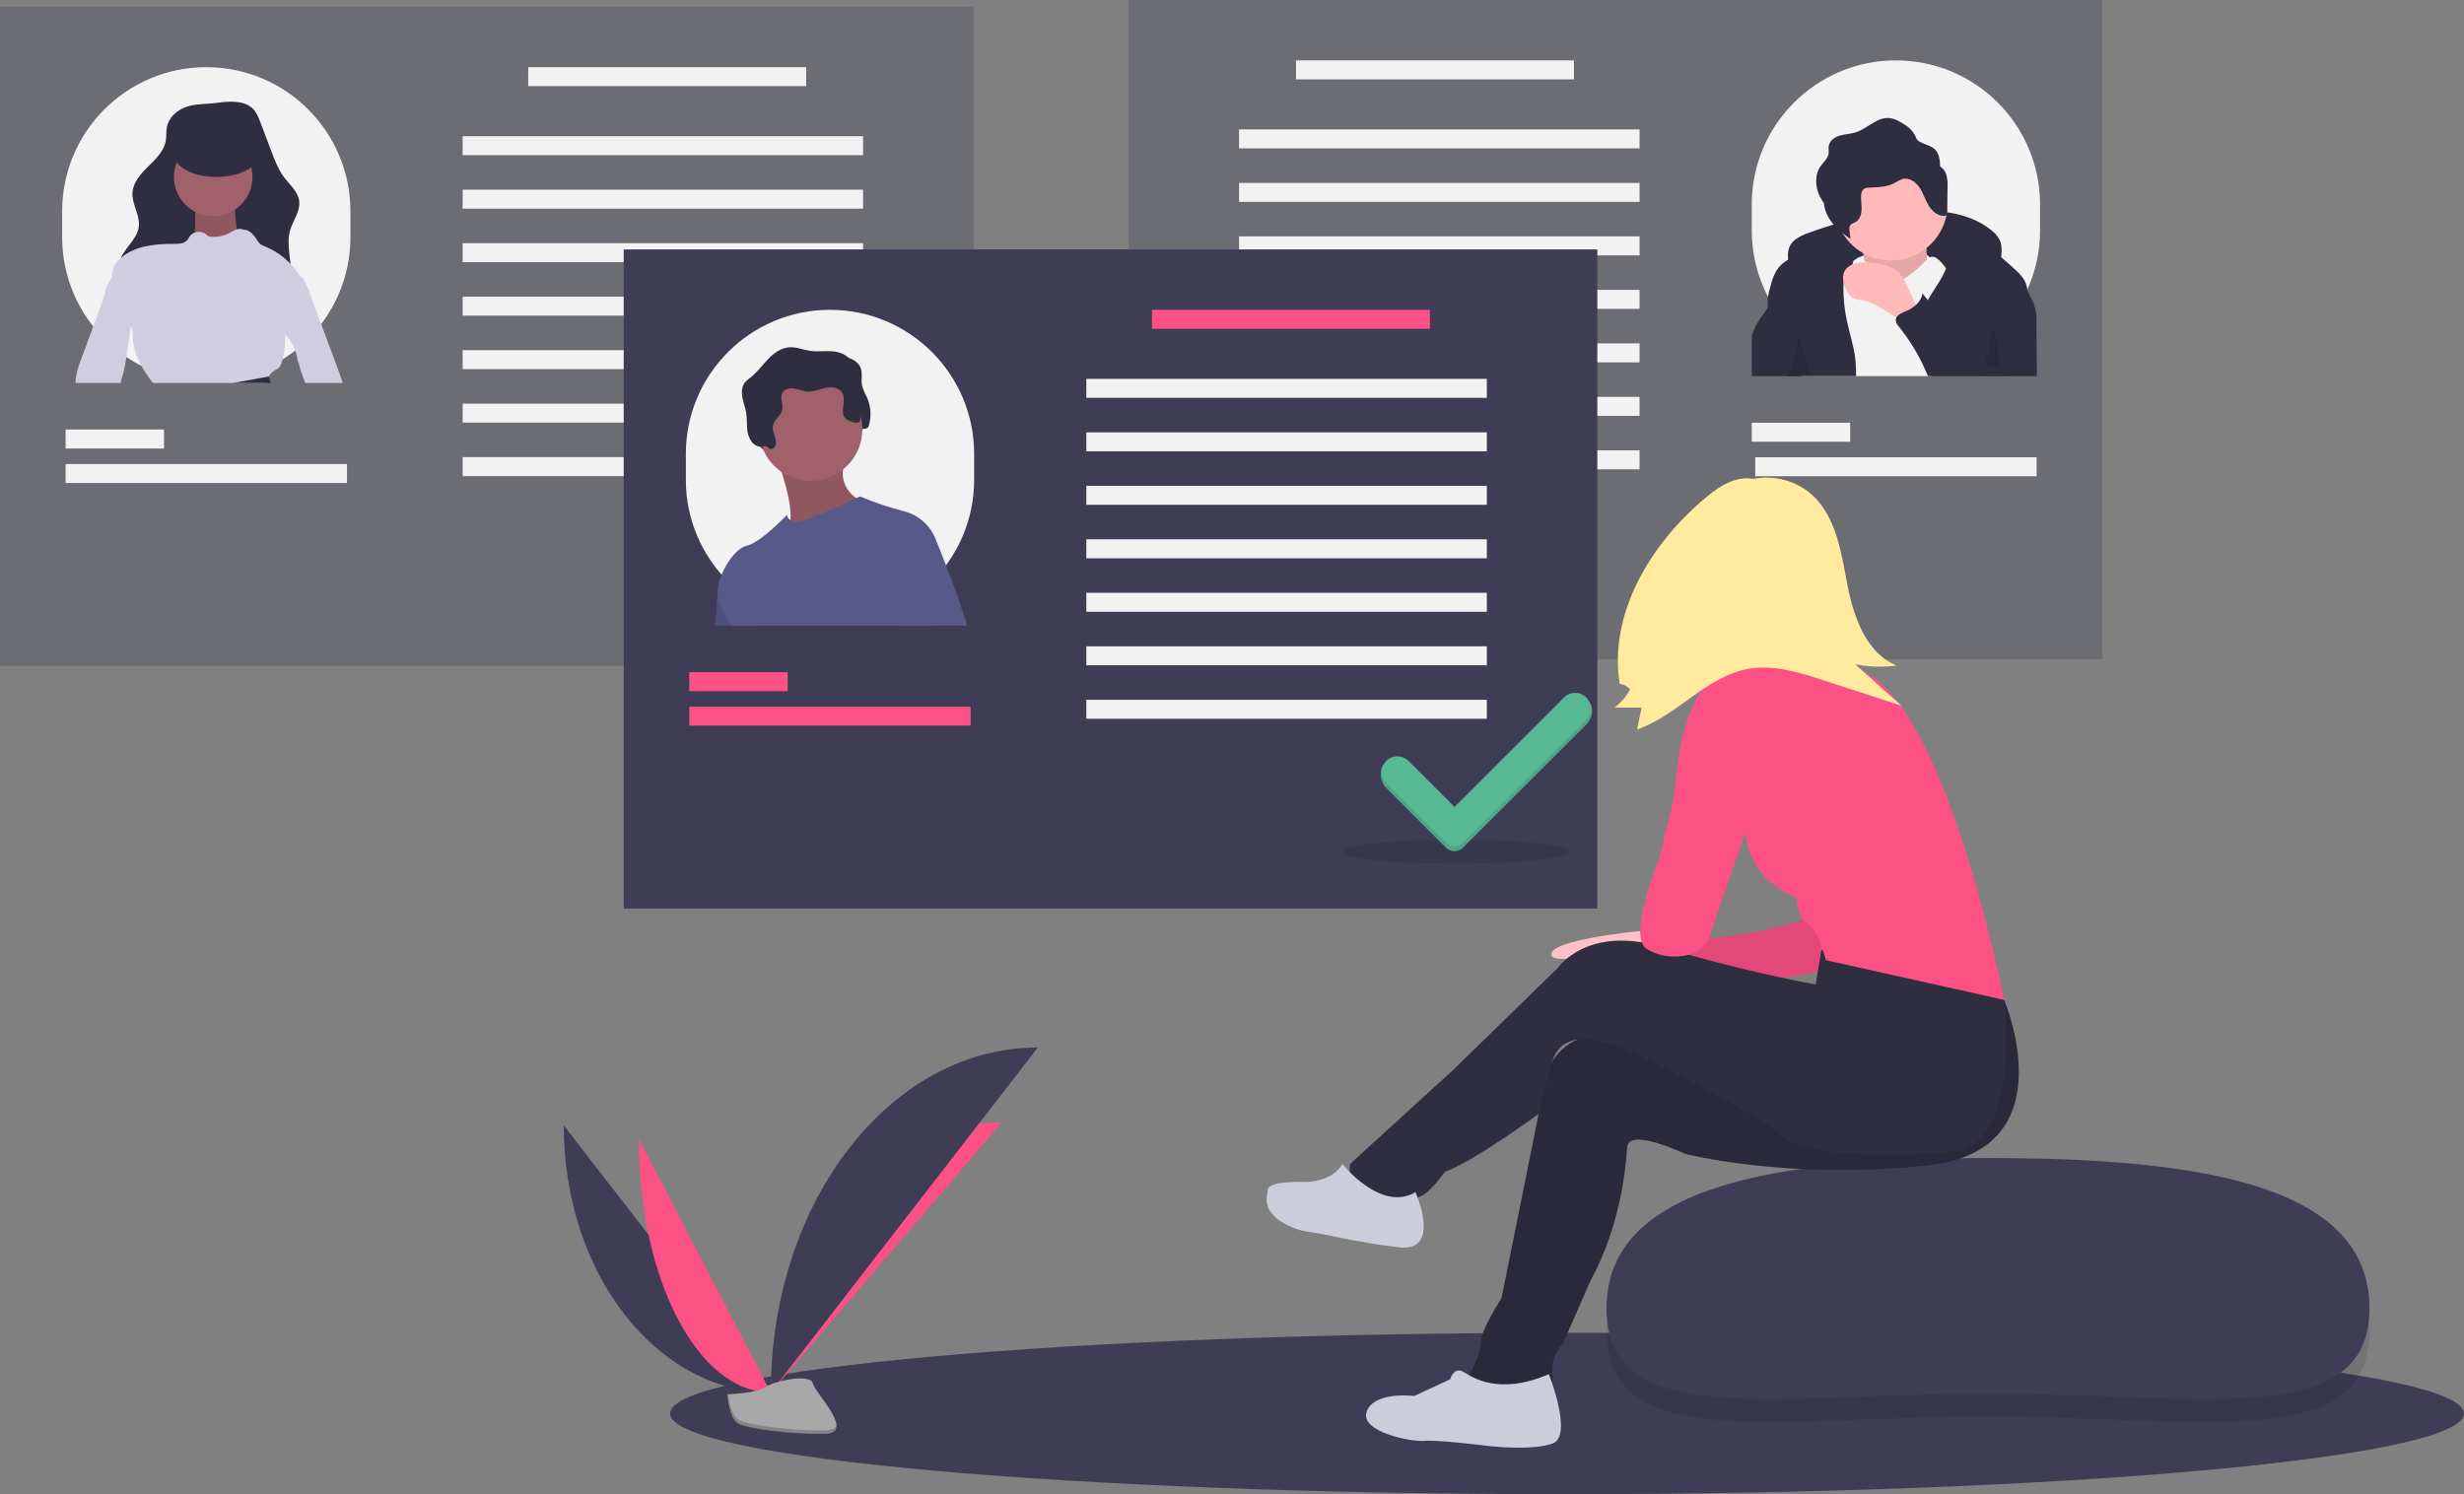 <svg xmlns="http://www.w3.org/2000/svg" width="216" height="131" viewBox="0 0 216 131" fill="none">
  <rect x="0" y="0" width="216" height="131" fill="#808080" stroke="none"/>
  <g clip-path="url(#clip0_37_337)">
    <path d="M137.369 131C180.796 131 216 127.834 216 123.928C216 120.022 180.796 116.855 137.369 116.855C93.942 116.855 58.738 120.022 58.738 123.928C58.738 127.834 93.942 131 137.369 131Z" fill="#3F3D56"/>
    <path opacity="0.3" d="M98.935 57.787L184.283 57.787V2.28882e-05L98.935 2.28882e-05V57.787Z" fill="#3F3D56"/>
    <path d="M178.836 20.191V17.93C178.836 10.952 173.178 5.295 166.2 5.295C159.221 5.295 153.564 10.952 153.564 17.93V20.191C153.564 27.17 159.221 32.827 166.2 32.827C173.178 32.827 178.836 27.17 178.836 20.191Z" fill="#F2F2F2"/>
    <path d="M113.613 6.959L137.977 6.959V5.295L113.613 5.295V6.959Z" fill="#F2F2F2"/>
    <path d="M153.564 38.727H162.189V37.062H153.564V38.727Z" fill="#F2F2F2"/>
    <path d="M153.866 41.752H178.533V40.088H153.866V41.752Z" fill="#F2F2F2"/>
    <path d="M108.62 13.01L143.728 13.01V11.346L108.62 11.346V13.01Z" fill="#F2F2F2"/>
    <path d="M108.62 17.699L143.728 17.699V16.035L108.62 16.035V17.699Z" fill="#F2F2F2"/>
    <path d="M108.62 22.389L143.728 22.389V20.725L108.62 20.725V22.389Z" fill="#F2F2F2"/>
    <path d="M108.62 27.078L143.728 27.078V25.414L108.62 25.414V27.078Z" fill="#F2F2F2"/>
    <path d="M108.62 31.768L143.728 31.768V30.104L108.62 30.104V31.768Z" fill="#F2F2F2"/>
    <path d="M108.62 36.457L143.728 36.457V34.793L108.62 34.793V36.457Z" fill="#F2F2F2"/>
    <path d="M108.62 41.147L143.728 41.147V39.483L108.62 39.483V41.147Z" fill="#F2F2F2"/>
    <path d="M157.359 21.016C157.733 20.75 158.146 20.543 158.583 20.403C161.353 19.372 164.256 18.74 167.205 18.526C169.769 18.345 172.547 18.561 174.55 20.171C174.861 20.4 175.116 20.697 175.295 21.039C175.547 21.582 175.47 22.214 175.389 22.808C175.37 23.038 175.312 23.263 175.217 23.473C174.948 23.986 174.284 24.166 173.708 24.104C173.132 24.043 172.591 23.799 172.023 23.686C171.671 23.625 171.315 23.588 170.958 23.578L167.394 23.385C165.177 23.265 162.931 23.147 160.757 23.594C160.087 23.714 159.441 23.937 158.839 24.255C158.343 24.533 158.008 24.933 157.547 24.419C156.738 23.514 156.29 21.852 157.359 21.016Z" fill="#2F2E41"/>
    <path d="M162.883 22.592C162.883 22.592 167.678 20.443 169.496 22.922C171.315 25.402 168.504 24.41 168.504 24.41L165.363 25.402L161.891 24.741L162.883 22.592Z" fill="#F2F2F2"/>
    <path d="M163.131 21.022C163.131 21.022 163.792 24.162 163.296 24.988C162.8 25.815 166.107 26.972 166.107 26.972L169.248 25.65C169.248 25.65 168.422 20.526 169.248 19.534L163.131 21.022Z" fill="#FFB9B9"/>
    <path opacity="0.1" d="M163.131 21.022C163.131 21.022 163.792 24.162 163.296 24.988C162.8 25.815 166.107 26.972 166.107 26.972L169.248 25.65C169.248 25.65 168.422 20.526 169.248 19.534L163.131 21.022Z" fill="black"/>
    <path d="M170.736 17.882C170.735 19.196 170.212 20.457 169.282 21.386C168.352 22.316 167.091 22.839 165.776 22.84C165.48 22.84 165.186 22.814 164.895 22.761C163.967 22.593 163.105 22.164 162.412 21.525C161.719 20.885 161.223 20.061 160.981 19.15C160.74 18.238 160.764 17.277 161.05 16.378C161.336 15.48 161.872 14.681 162.596 14.077C163.32 13.472 164.201 13.086 165.137 12.965C166.072 12.843 167.023 12.991 167.877 13.39C168.732 13.789 169.454 14.424 169.961 15.22C170.467 16.015 170.736 16.939 170.736 17.882Z" fill="#FFB9B9"/>
    <path d="M173.731 32.978H157.913L158.272 31.421L159.824 24.658L161.619 23.446L161.621 23.445L162.463 22.874L162.883 22.591C162.883 22.591 163.131 22.705 163.417 22.859C163.5 22.906 163.585 22.954 163.67 23.006C163.671 23.005 163.671 23.006 163.671 23.006C163.808 23.086 163.939 23.176 164.061 23.277C164.084 23.298 164.104 23.316 164.124 23.336C164.438 23.65 165.357 25.32 166.876 24.466C166.953 24.424 167.027 24.377 167.099 24.327C167.495 24.053 167.872 23.753 168.229 23.43C168.548 23.138 168.756 22.912 168.925 22.756C169.001 22.681 169.088 22.616 169.182 22.566C169.254 22.528 169.333 22.509 169.414 22.51C169.91 22.51 170.572 23.501 170.572 23.501L170.591 23.558L170.593 23.563L172.68 29.826L173.731 32.978Z" fill="#F2F2F2"/>
    <path d="M157.913 32.978H162.707C162.718 32.424 162.689 31.87 162.621 31.32C162.474 30.214 162.114 29.149 161.887 28.057C161.687 27.1 161.59 26.124 161.598 25.146C161.599 25.012 161.602 24.876 161.614 24.74C161.626 24.428 161.716 24.124 161.876 23.856C161.99 23.682 162.145 23.534 162.266 23.367C162.309 23.313 162.346 23.255 162.377 23.194V23.192C162.392 23.162 162.406 23.131 162.418 23.1C162.444 23.027 162.46 22.951 162.463 22.874C162.49 22.375 162.038 21.894 161.549 21.688C160.863 21.431 160.112 21.401 159.408 21.602C158.71 21.804 158.035 22.08 157.395 22.425C157.179 22.531 156.964 22.64 156.757 22.761C156.509 22.901 156.282 23.074 156.08 23.275C155.566 23.806 155.34 24.546 155.159 25.262C154.986 25.808 154.926 26.385 154.985 26.956C154.986 26.974 154.991 26.994 154.994 27.012C155.174 27.954 155.943 28.662 156.353 29.53C156.828 30.538 156.796 31.712 156.607 32.81C156.598 32.866 156.587 32.922 156.577 32.978H157.913V32.978Z" fill="#2F2E41"/>
    <path d="M177.428 26.925C176.826 28.904 176.39 30.928 176.122 32.978H169.288C169.11 32.491 168.932 32.003 168.754 31.515C168.612 31.147 168.49 30.771 168.389 30.39C168.281 29.946 168.23 29.491 168.236 29.034C168.236 28.925 168.241 28.815 168.25 28.706C168.251 28.705 168.251 28.704 168.251 28.703C168.251 28.702 168.251 28.701 168.25 28.7C168.292 28.124 168.425 27.559 168.645 27.025C168.746 26.783 168.862 26.547 168.993 26.319C169.311 25.744 169.695 25.203 170.037 24.64C170.25 24.296 170.436 23.936 170.593 23.563C170.592 23.562 170.593 23.561 170.593 23.56C170.593 23.559 170.594 23.559 170.594 23.558C170.798 23.082 170.905 22.571 170.907 22.053C170.897 21.386 169.768 20.223 170.995 20.334C172.67 20.486 174.109 21.449 175.421 22.548C175.771 22.841 176.113 23.145 176.447 23.445C176.965 23.911 177.511 24.419 177.667 25.098C177.692 25.206 177.707 25.317 177.711 25.428C177.702 25.939 177.606 26.446 177.428 26.925Z" fill="#2F2E41"/>
    <path d="M167.185 25.101C167.013 24.637 166.749 24.211 166.409 23.851C166.066 23.561 165.66 23.355 165.224 23.25C164.658 23.089 164.073 23.005 163.485 23.001C162.785 22.997 161.973 23.185 161.676 23.818C161.44 24.322 161.623 24.918 161.861 25.42C161.962 25.68 162.131 25.909 162.351 26.082C162.653 26.286 163.043 26.279 163.401 26.348C163.956 26.488 164.482 26.727 164.954 27.051L166.18 27.792L168.287 29.065C168.231 29.031 168.251 27.587 168.186 27.351C167.978 26.588 167.508 25.823 167.185 25.101Z" fill="#FFB9B9"/>
    <path d="M170.612 15.297C170.524 15.001 170.329 14.747 170.066 14.585C170.079 14.267 170.04 13.95 169.95 13.645C169.65 12.757 168.939 12.808 168.267 12.415C167.976 12.245 167.994 12.095 167.842 11.815C167.643 11.448 167.346 11.145 166.983 10.939C166.552 10.664 166.098 10.382 165.588 10.347C164.517 10.274 163.696 11.281 162.673 11.604C162.222 11.747 161.737 11.752 161.283 11.887C160.83 12.022 160.377 12.343 160.31 12.811C160.279 13.027 160.334 13.249 160.302 13.465C160.239 13.895 159.862 14.195 159.61 14.549C159.052 15.329 159.116 16.433 159.562 17.283C159.656 17.458 159.764 17.627 159.884 17.786C159.921 18.188 160.036 18.578 160.223 18.935C160.669 19.785 161.437 20.42 162.239 20.948C162.173 20.666 162.134 20.379 162.12 20.09C162.109 19.993 162.121 19.896 162.157 19.805C162.246 19.619 162.482 19.569 162.662 19.467C163.034 19.255 163.181 18.787 163.191 18.358C163.202 17.93 163.111 17.501 163.156 17.075C163.158 16.977 163.18 16.88 163.222 16.791C163.263 16.703 163.323 16.623 163.396 16.559C163.534 16.48 163.691 16.443 163.849 16.451C164.613 16.42 165.411 16.406 166.084 16.045C166.301 15.9 166.535 15.783 166.78 15.693C167.352 15.544 167.937 15.945 168.267 16.436C168.597 16.927 168.761 17.511 169.066 18.018C169.37 18.525 169.896 18.977 170.484 18.917C170.517 18.917 170.55 18.91 170.58 18.896C170.611 18.883 170.638 18.863 170.66 18.839C170.685 18.793 170.697 18.741 170.692 18.689L170.725 16.44C170.753 16.056 170.714 15.669 170.612 15.297Z" fill="#2F2E41"/>
    <path d="M157.53 30.314C157.638 31.199 157.703 32.087 157.725 32.978H153.564V29.482C153.585 29.397 153.608 29.314 153.635 29.231C153.895 28.429 154.442 27.758 154.915 27.06C154.938 27.025 154.962 26.991 154.985 26.956C155.186 26.662 155.36 26.349 155.502 26.022C155.571 25.862 155.68 25.086 155.795 25.02C156.288 24.734 156.689 25.956 156.757 26.228C156.999 27.198 157.209 28.177 157.368 29.164C157.43 29.547 157.484 29.93 157.53 30.314Z" fill="#2F2E41"/>
    <path d="M178.56 32.978H169.007C168.925 32.786 168.845 32.594 168.76 32.403C168.164 31.056 167.394 29.793 166.469 28.647C166.316 28.495 166.217 28.299 166.186 28.086C166.183 27.997 166.204 27.91 166.248 27.833C166.393 27.562 166.778 27.404 167.089 27.275C167.412 27.145 167.708 26.959 167.964 26.724C168.191 26.52 168.364 26.265 168.469 25.979C168.497 25.895 168.519 25.809 168.533 25.721C168.577 25.779 168.622 25.838 168.666 25.895C168.774 26.038 168.883 26.178 168.993 26.319C170.052 27.679 171.216 29.019 172.679 29.826C173.062 30.038 173.465 30.21 173.884 30.338C173.924 30.356 173.967 30.365 174.011 30.365C174.055 30.365 174.098 30.356 174.138 30.338C174.2 30.288 174.239 30.215 174.249 30.136C174.379 29.591 174.424 29.03 174.519 28.478C174.695 27.473 175.031 26.503 175.517 25.606C175.788 25.103 176.668 23.262 177.227 24.422C177.387 24.756 177.548 25.091 177.711 25.428C177.812 25.641 177.915 25.853 178.018 26.066C178.398 26.743 178.571 27.516 178.516 28.29C178.531 29.854 178.546 31.417 178.56 32.978Z" fill="#2F2E41"/>
    <path opacity="0.1" d="M157.913 32.978H158.741L158.272 31.422L157.595 29.178C157.603 29.558 157.581 29.938 157.53 30.314C157.428 31.092 157.205 31.849 156.87 32.559C156.805 32.697 156.736 32.836 156.68 32.978H157.913Z" fill="black"/>
    <path opacity="0.1" d="M174.774 28.194C174.657 28.508 174.763 28.854 174.853 29.176C175.113 30.11 175.235 31.077 175.214 32.047C175.218 32.064 175.217 32.081 175.212 32.098C175.208 32.115 175.199 32.13 175.187 32.142C175.174 32.155 175.159 32.164 175.143 32.169C175.126 32.175 175.109 32.175 175.092 32.172C174.71 32.195 174.273 32.198 174.014 31.917L174.774 28.194Z" fill="black"/>
    <path opacity="0.3" d="M85.348 0.595H0V58.382H85.348V0.595Z" fill="#3F3D56"/>
    <path d="M30.719 20.786V18.525C30.719 11.547 25.062 5.889 18.084 5.889C11.105 5.889 5.448 11.547 5.448 18.525V20.786C5.448 27.764 11.105 33.422 18.084 33.422C25.062 33.422 30.719 27.764 30.719 20.786Z" fill="#F2F2F2"/>
    <path d="M70.67 5.889H46.306V7.553H70.67V5.889Z" fill="#F2F2F2"/>
    <path d="M14.376 37.657H5.75V39.321H14.376V37.657Z" fill="#F2F2F2"/>
    <path d="M30.417 40.683H5.75V42.347H30.417V40.683Z" fill="#F2F2F2"/>
    <path d="M75.663 11.94H40.556V13.604H75.663V11.94Z" fill="#F2F2F2"/>
    <path d="M75.663 16.63H40.556V18.294H75.663V16.63Z" fill="#F2F2F2"/>
    <path d="M75.663 21.32H40.556V22.984H75.663V21.32Z" fill="#F2F2F2"/>
    <path d="M75.663 26.009H40.556V27.673H75.663V26.009Z" fill="#F2F2F2"/>
    <path d="M75.663 30.699H40.556V32.363H75.663V30.699Z" fill="#F2F2F2"/>
    <path d="M75.663 35.388H40.556V37.052H75.663V35.388Z" fill="#F2F2F2"/>
    <path d="M75.663 40.078H40.556V41.742H75.663V40.078Z" fill="#F2F2F2"/>
    <path d="M30.032 33.573H26.747C26.494 32.894 26.27 32.206 26.074 31.509C25.944 30.691 25.571 29.93 25.002 29.327C24.829 29.133 24.674 28.923 24.541 28.7C24.259 28.151 24.157 27.527 24.25 26.917C24.269 26.747 24.297 26.578 24.335 26.412C24.479 25.765 24.719 25.145 24.921 24.516C24.963 24.388 25.041 24.275 25.145 24.189C25.248 24.103 25.374 24.048 25.508 24.03C25.724 23.994 25.947 24.02 26.149 24.105C26.194 24.123 26.237 24.145 26.278 24.171C26.637 24.387 26.823 24.829 26.973 25.233C27.658 27.073 28.343 28.912 29.028 30.752C29.161 31.109 29.294 31.467 29.427 31.826C29.624 32.352 29.819 32.879 29.985 33.416C30.002 33.468 30.017 33.52 30.032 33.573Z" fill="#D0CDE1"/>
    <path d="M16.356 9.361C15.539 9.637 14.799 10.282 14.632 11.127C14.554 11.52 14.602 11.927 14.536 12.321C14.385 13.235 13.667 13.933 13.005 14.582C12.343 15.23 11.659 15.984 11.611 16.909C11.558 17.922 12.293 18.872 12.166 19.878C12.018 21.047 10.783 21.805 10.477 22.944C10.273 23.704 10.523 24.523 10.934 25.194C11.718 26.473 13.057 27.342 14.484 27.807C15.91 28.273 17.429 28.371 18.93 28.387C20.756 28.406 22.74 28.249 24.112 27.044C24.896 26.349 25.389 25.384 25.491 24.341C25.621 22.945 25.038 21.503 25.44 20.159C25.694 19.314 26.328 18.542 26.233 17.664C26.141 16.806 25.391 16.198 24.877 15.505C24.397 14.858 24.106 14.094 23.82 13.341L22.843 10.763C22.651 10.256 22.44 9.723 22.012 9.391C21.211 8.768 19.923 8.89 18.986 9.019C18.117 9.138 17.192 9.079 16.356 9.361Z" fill="#2F2E41"/>
    <path d="M17.111 17.856C17.111 17.856 17.207 20.724 16.92 21.011C16.633 21.297 18.068 23.209 18.068 23.209L20.649 23.113L21.988 22.062L20.841 20.533C20.841 20.533 20.363 18.047 20.745 17.474C21.127 16.901 17.111 17.856 17.111 17.856Z" fill="#A0616A"/>
    <path opacity="0.1" d="M17.111 17.856C17.111 17.856 17.207 20.724 16.92 21.011C16.633 21.297 18.068 23.209 18.068 23.209L20.649 23.113L21.988 22.062L20.841 20.533C20.841 20.533 20.363 18.047 20.745 17.474C21.127 16.901 17.111 17.856 17.111 17.856Z" fill="black"/>
    <path d="M18.689 18.956C20.59 18.956 22.131 17.415 22.131 15.514C22.131 13.614 20.59 12.073 18.689 12.073C16.788 12.073 15.247 13.614 15.247 15.514C15.247 17.415 16.788 18.956 18.689 18.956Z" fill="#A0616A"/>
    <path d="M20.453 33.573H23.244C23.348 33.384 23.446 33.187 23.56 33.009V33.007C23.684 32.791 23.858 32.609 24.068 32.475C24.202 32.413 24.328 32.338 24.445 32.249C24.557 32.128 24.636 31.98 24.675 31.82C24.867 31.219 24.973 30.595 24.99 29.965C24.994 29.753 24.99 29.538 25.002 29.327C25.008 29.161 25.029 28.997 25.066 28.835C25.161 28.506 25.3 28.192 25.479 27.9C25.857 27.212 26.236 26.523 26.617 25.835C26.685 25.641 26.712 25.435 26.694 25.23C26.686 24.954 26.601 24.685 26.449 24.454C26.396 24.359 26.338 24.263 26.278 24.171C26.044 23.799 25.772 23.452 25.467 23.136C24.818 22.456 24.03 21.923 23.157 21.574C23.048 21.537 22.944 21.486 22.847 21.422C22.733 21.326 22.637 21.211 22.563 21.082C22.26 20.627 21.891 20.114 21.344 20.143C21.256 20.098 21.159 20.072 21.059 20.065C20.96 20.058 20.86 20.071 20.766 20.103C20.738 20.111 20.709 20.12 20.682 20.131C20.473 20.223 20.27 20.329 20.075 20.447C19.572 20.707 19.003 20.811 18.441 20.743C18.375 20.739 18.31 20.722 18.25 20.695C18.186 20.654 18.127 20.607 18.074 20.553C17.936 20.44 17.77 20.365 17.594 20.337C17.418 20.309 17.238 20.328 17.071 20.392C16.915 20.448 16.776 20.545 16.672 20.674C16.572 20.799 16.502 20.951 16.392 21.069C16.105 21.374 15.633 21.386 15.216 21.385C14.348 21.36 13.481 21.44 12.633 21.622C11.887 21.787 11.191 22.124 10.599 22.605L10.597 22.607C10.515 22.677 10.44 22.748 10.364 22.823C10.192 22.985 10.055 23.181 9.962 23.398C9.847 23.695 9.862 24.029 9.757 24.33C9.642 24.667 9.387 24.943 9.284 25.282C9.205 25.539 9.216 25.823 9.085 26.056C9.091 26.061 9.096 26.065 9.102 26.07C9.653 26.554 10.124 27.189 10.676 27.669C10.996 27.913 11.268 28.216 11.475 28.561C11.515 28.639 11.548 28.72 11.573 28.803C11.635 29.092 11.663 29.388 11.655 29.684C11.725 31.098 12.492 32.381 13.35 33.506C13.367 33.529 13.383 33.552 13.401 33.573L20.453 33.573Z" fill="#D0CDE1"/>
    <path d="M11.475 28.561C11.345 29.464 11.214 30.367 11.082 31.269C11.022 31.752 10.932 32.231 10.812 32.703C10.734 32.995 10.632 33.281 10.561 33.573H6.621C6.623 33.409 6.635 33.246 6.658 33.084C6.76 32.503 6.925 31.934 7.15 31.389C7.609 30.151 8.067 28.913 8.524 27.673C8.72 27.145 8.887 26.593 9.102 26.07C9.14 25.973 9.181 25.876 9.225 25.782C9.453 25.28 10.088 25.486 10.557 25.561C10.685 25.577 10.811 25.613 10.929 25.667C11.072 25.746 11.192 25.859 11.278 25.997C11.723 26.655 11.627 27.525 11.511 28.312C11.499 28.395 11.487 28.478 11.475 28.561Z" fill="#D0CDE1"/>
    <path d="M23.56 33.009C23.566 33.03 23.631 33.255 23.739 33.573H20.454C22.082 33.293 23.56 33.007 23.56 33.007V33.009Z" fill="#2F2E41"/>
    <path d="M18.976 15.514C21.035 15.514 22.705 14.616 22.705 13.507C22.705 12.399 21.035 11.5 18.976 11.5C16.916 11.5 15.247 12.399 15.247 13.507C15.247 14.616 16.916 15.514 18.976 15.514Z" fill="#2F2E41"/>
    <path d="M140.024 21.868H54.676V79.656H140.024V21.868Z" fill="#3F3D56"/>
    <path opacity="0.1" d="M127.616 75.722C133.132 75.722 137.603 75.248 137.603 74.663C137.603 74.079 133.132 73.605 127.616 73.605C122.1 73.605 117.628 74.079 117.628 74.663C117.628 75.248 122.1 75.722 127.616 75.722Z" fill="black"/>
    <path d="M85.395 42.059V39.799C85.395 32.82 79.738 27.163 72.759 27.163C65.781 27.163 60.123 32.82 60.123 39.799V42.059C60.123 49.038 65.781 54.695 72.759 54.695C79.738 54.695 85.395 49.038 85.395 42.059Z" fill="#F2F2F2"/>
    <path d="M68.261 39.804C68.343 39.829 68.431 39.825 68.511 39.792C68.59 39.759 68.656 39.7 68.696 39.624C69.046 39.074 68.402 38.364 68.541 37.727C68.653 37.217 69.233 36.914 69.352 36.405C69.467 35.91 69.112 35.353 69.352 34.906C69.54 34.556 70.01 34.463 70.403 34.525C70.796 34.586 71.169 34.759 71.566 34.783C72.095 34.815 72.599 34.583 73.117 34.467C73.634 34.352 74.265 34.397 74.569 34.831C74.96 35.388 74.564 36.164 74.7 36.83C74.808 37.36 75.251 37.798 75.261 38.338C75.264 38.53 74.759 38.376 74.786 38.566C74.813 38.756 74.574 38.588 74.765 38.566C74.843 38.547 74.913 38.503 74.964 38.442C75.016 38.381 75.047 38.304 75.052 38.224C75.075 38.066 75.373 38.013 75.369 37.853C75.361 37.478 76.039 37.731 76.151 37.373C76.407 36.539 76.355 35.64 76.002 34.841C75.821 34.515 75.676 34.169 75.57 33.811C75.47 33.314 75.627 32.78 75.463 32.301C75.241 31.654 74.509 31.325 73.829 31.258C73.148 31.191 72.457 31.311 71.781 31.212C71.175 31.124 70.589 30.861 69.978 30.899C69.245 30.945 68.607 31.417 68.099 31.948C67.59 32.478 67.159 33.088 66.582 33.542C66.405 33.663 66.242 33.804 66.096 33.96C65.802 34.318 65.772 34.829 65.854 35.285C65.936 35.741 66.114 36.176 66.189 36.633C66.259 37.062 66.237 37.501 66.268 37.935C66.275 38.374 66.408 38.8 66.65 39.165C66.755 39.307 66.891 39.424 67.047 39.506C67.204 39.587 67.377 39.632 67.554 39.637C67.676 39.64 67.779 39.53 67.903 39.559C68.057 39.595 68.124 39.741 68.261 39.804Z" fill="#2F2E41"/>
    <path d="M62.704 54.846C62.814 53.332 62.897 52.201 62.897 52.201L63.612 50.319L65.904 54.846L62.704 54.846Z" fill="#575A89"/>
    <path opacity="0.1" d="M62.704 54.846C62.814 53.332 62.897 52.201 62.897 52.201L63.612 50.319L65.904 54.846L62.704 54.846Z" fill="black"/>
    <path d="M68.017 39.958C68.017 39.958 70.154 45.398 68.924 46.434C67.693 47.47 75.79 44.685 75.79 44.685L75.596 43.973C75.596 43.973 72.94 42.937 74.236 39.958C75.531 36.979 68.017 39.958 68.017 39.958Z" fill="#A0616A"/>
    <path opacity="0.1" d="M68.017 39.958C68.017 39.958 70.154 45.398 68.924 46.434C67.693 47.47 75.79 44.685 75.79 44.685L75.596 43.973C75.596 43.973 72.94 42.937 74.236 39.958C75.531 36.979 68.017 39.958 68.017 39.958Z" fill="black"/>
    <path d="M71.061 42.16C73.566 42.16 75.596 40.13 75.596 37.627C75.596 35.123 73.566 33.093 71.061 33.093C68.557 33.093 66.527 35.123 66.527 37.627C66.527 40.13 68.557 42.16 71.061 42.16Z" fill="#A0616A"/>
    <path d="M82.074 47.405C82.074 47.405 82.055 47.765 82.024 48.395C81.959 49.676 81.842 52.077 81.725 54.846H64.147C63.688 54.231 63.312 53.559 63.029 52.845C62.953 52.638 62.908 52.421 62.897 52.201C62.801 50.484 64.34 48.087 65.426 47.859C66.656 47.599 68.988 45.139 68.988 45.139C68.996 45.233 69.027 45.323 69.079 45.401C69.131 45.48 69.202 45.543 69.285 45.587V45.588C69.473 45.685 69.683 45.731 69.895 45.721C70.654 45.721 73.996 44.18 75.069 43.676C75.279 43.578 75.402 43.519 75.402 43.519C76.639 44.053 77.917 44.486 79.224 44.815C79.876 44.978 80.478 45.3 80.975 45.752C81.472 46.203 81.85 46.772 82.074 47.405Z" fill="#575A89"/>
    <path d="M67.484 39.35C67.566 39.375 67.654 39.371 67.733 39.338C67.813 39.306 67.878 39.246 67.919 39.171C68.268 38.62 67.625 37.91 67.764 37.273C67.876 36.763 68.456 36.46 68.574 35.952C68.69 35.457 68.335 34.9 68.575 34.453C68.763 34.102 69.232 34.01 69.625 34.071C70.018 34.133 70.391 34.306 70.788 34.33C71.318 34.362 71.822 34.129 72.339 34.014C72.857 33.898 73.488 33.944 73.792 34.377C74.183 34.934 73.786 35.71 73.922 36.377C74.031 36.906 75.262 37.278 75.373 36.92C75.63 36.085 75.577 35.186 75.225 34.388C75.043 34.061 74.898 33.716 74.792 33.358C74.693 32.861 74.85 32.327 74.685 31.847C74.464 31.201 73.731 30.872 73.051 30.805C72.371 30.738 71.68 30.858 71.004 30.759C70.398 30.671 69.812 30.408 69.201 30.446C68.468 30.492 67.829 30.964 67.321 31.494C66.813 32.024 66.382 32.634 65.805 33.089C65.628 33.21 65.465 33.35 65.319 33.507C65.025 33.865 64.995 34.375 65.076 34.831C65.158 35.287 65.336 35.722 65.411 36.179C65.482 36.609 65.46 37.048 65.491 37.482C65.498 37.92 65.63 38.347 65.873 38.712C65.978 38.854 66.113 38.971 66.27 39.052C66.427 39.134 66.6 39.179 66.776 39.184C66.899 39.187 67.002 39.077 67.125 39.105C67.28 39.141 67.347 39.288 67.484 39.35Z" fill="#2F2E41"/>
    <path opacity="0.1" d="M84.321 54.846H79.191C78.8 51.984 78.478 48.992 78.478 48.992L79.515 48.538L81.621 47.405C81.621 47.405 81.775 47.771 82.024 48.395C82.553 49.727 83.514 52.235 84.321 54.846Z" fill="black"/>
    <path d="M84.773 54.846H78.983C78.125 51.715 77.279 48.311 77.279 48.311L79.483 46.693L82.073 47.405C82.073 47.405 83.59 51.013 84.773 54.846Z" fill="#575A89"/>
    <path d="M125.346 27.163H100.982V28.827H125.346V27.163Z" fill="#FC5185"/>
    <path d="M69.052 58.931H60.426V60.595H69.052V58.931Z" fill="#FC5185"/>
    <path d="M85.093 61.956H60.426V63.62H85.093V61.956Z" fill="#FC5185"/>
    <path d="M130.339 33.214H95.231V34.878H130.339V33.214Z" fill="#F2F2F2"/>
    <path d="M130.339 37.904H95.231V39.568H130.339V37.904Z" fill="#F2F2F2"/>
    <path d="M130.339 42.593H95.231V44.257H130.339V42.593Z" fill="#F2F2F2"/>
    <path d="M130.339 47.283H95.231V48.947H130.339V47.283Z" fill="#F2F2F2"/>
    <path d="M130.339 51.972H95.231V53.636H130.339V51.972Z" fill="#F2F2F2"/>
    <path d="M130.339 56.662H95.231V58.326H130.339V56.662Z" fill="#F2F2F2"/>
    <path d="M130.339 61.351H95.231V63.015H130.339V61.351Z" fill="#F2F2F2"/>
    <path d="M137.106 61.576L127.509 71.17L123.476 67.138C123.348 67.01 123.196 66.908 123.028 66.839C122.861 66.769 122.682 66.734 122.501 66.734C122.319 66.734 122.14 66.769 121.973 66.839C121.806 66.908 121.654 67.01 121.526 67.138L121.381 66.921C120.842 67.459 120.987 68.549 121.526 69.087L126.759 74.319C126.956 74.516 127.224 74.627 127.503 74.627C127.782 74.627 128.049 74.516 128.247 74.319L139.055 63.526C139.594 62.987 139.79 62.001 139.251 61.462C138.713 60.924 137.645 61.038 137.106 61.576Z" fill="#57B894"/>
    <path opacity="0.1" d="M137.106 61.576L127.509 71.17L123.476 67.138C123.348 67.01 123.196 66.908 123.028 66.839C122.861 66.769 122.682 66.734 122.501 66.734C122.319 66.734 122.14 66.769 121.973 66.839C121.806 66.908 121.654 67.01 121.526 67.138L121.381 66.921C120.842 67.459 120.987 68.549 121.526 69.087L126.759 74.319C126.956 74.516 127.224 74.627 127.503 74.627C127.782 74.627 128.049 74.516 128.247 74.319L139.055 63.526C139.594 62.987 139.79 62.001 139.251 61.462C138.713 60.924 137.645 61.038 137.106 61.576Z" fill="black"/>
    <path d="M137.106 61.151L127.509 70.745L123.475 66.712C123.347 66.584 123.195 66.483 123.028 66.413C122.861 66.344 122.682 66.308 122.5 66.308C122.319 66.308 122.14 66.344 121.973 66.413C121.805 66.483 121.653 66.584 121.525 66.712C121.397 66.84 121.296 66.992 121.227 67.159C121.157 67.327 121.122 67.506 121.122 67.687C121.122 67.868 121.157 68.047 121.227 68.214C121.296 68.382 121.397 68.534 121.525 68.662L126.759 73.893C126.956 74.091 127.224 74.201 127.503 74.201C127.782 74.202 128.049 74.091 128.247 73.894L139.055 63.1C139.183 62.972 139.285 62.82 139.354 62.653C139.424 62.486 139.46 62.306 139.46 62.126C139.46 61.944 139.424 61.765 139.355 61.598C139.285 61.431 139.184 61.279 139.056 61.151C138.797 60.892 138.447 60.747 138.081 60.747C137.715 60.747 137.365 60.892 137.106 61.151Z" fill="#57B894"/>
    <path opacity="0.1" d="M207.713 116.719C207.713 127.536 192.629 124.19 174.161 124.19C155.693 124.19 140.834 127.536 140.834 116.719C140.834 105.901 155.915 103.548 174.383 103.548C192.851 103.548 207.713 105.901 207.713 116.719Z" fill="black"/>
    <path d="M207.713 114.698C207.713 125.515 192.629 122.169 174.161 122.169C155.693 122.169 140.834 125.515 140.834 114.698C140.834 103.88 155.915 101.528 174.383 101.528C192.851 101.528 207.713 103.88 207.713 114.698Z" fill="#3F3D56"/>
    <path d="M144.66 80.809L143.977 81.602C143.977 81.602 135.666 82.382 136.004 83.731C136.341 85.08 146.009 81.933 146.009 81.933L144.66 80.809Z" fill="#FFC1C7"/>
    <path d="M159.725 80.135C159.725 80.135 150.843 83.281 146.009 81.933L148.258 86.428C148.258 86.428 159.725 86.091 161.748 84.068C163.772 82.045 159.725 80.135 159.725 80.135Z" fill="#FC5185"/>
    <path opacity="0.1" d="M159.725 80.135C159.725 80.135 150.843 83.281 146.009 81.933L148.258 86.428C148.258 86.428 159.725 86.091 161.748 84.068C163.772 82.045 159.725 80.135 159.725 80.135Z" fill="black"/>
    <path d="M153.71 56.029C157 56.029 159.668 53.362 159.668 50.073C159.668 46.783 157 44.116 153.71 44.116C150.419 44.116 147.751 46.783 147.751 50.073C147.751 53.362 150.419 56.029 153.71 56.029Z" fill="#FFC1C7"/>
    <path d="M158.791 55.664C158.996 56.056 159.256 56.416 159.563 56.734C160.379 57.622 161.353 58.35 162.435 58.882C159.053 59.569 155.637 60.077 152.202 60.404C152.564 59.127 152.087 57.761 151.445 56.599C150.804 55.437 149.986 54.354 149.584 53.088L153.611 53.197C154.342 53.216 155.075 53.238 155.806 53.202C156.352 53.176 157.261 52.849 157.771 52.969C158.848 53.224 158.32 54.709 158.791 55.664Z" fill="#FFC1C7"/>
    <path d="M172.315 83.619L175.688 87.664C175.688 87.664 181.309 100.813 169.055 102.162C156.802 103.51 147.695 101.15 147.695 101.15C147.695 101.15 142.749 98.79 142.637 100.588C142.524 102.386 142.074 107.444 139.376 112.388L137.016 117.783C137.016 117.783 135.779 119.019 136.116 120.705C136.453 122.39 128.584 122.952 128.697 120.705C128.697 120.705 129.821 118.794 129.821 117.67C129.821 116.546 131.619 113.849 131.619 113.849L134.88 97.666C134.88 97.666 134.655 89.35 142.299 90.923C149.944 92.497 160.849 90.586 160.849 90.586L163.322 81.933L172.315 83.619Z" fill="#2F2E41"/>
    <path opacity="0.1" d="M172.315 83.619L175.688 87.664C175.688 87.664 181.309 100.813 169.055 102.162C156.802 103.51 147.695 101.15 147.695 101.15C147.695 101.15 142.749 98.79 142.637 100.588C142.524 102.386 142.074 107.444 139.376 112.388L137.016 117.783C137.016 117.783 135.779 119.019 136.116 120.705C136.453 122.39 128.584 122.952 128.697 120.705C128.697 120.705 129.821 118.794 129.821 117.67C129.821 116.546 131.619 113.849 131.619 113.849L134.88 97.666C134.88 97.666 134.655 89.35 142.299 90.923C149.944 92.497 160.849 90.586 160.849 90.586L163.322 81.933L172.315 83.619Z" fill="black"/>
    <path d="M159.668 83.323C159.668 83.323 169.954 79.46 175.688 87.664C175.688 87.664 177.149 100.363 171.303 100.925C165.458 101.487 157.813 101.375 156.014 99.464C154.216 97.554 142.861 92.16 142.861 92.16C142.861 92.16 137.209 89.278 136.1 93.022C134.992 96.767 134.879 97.666 134.879 97.666C134.879 97.666 129.034 101.937 126.673 102.724C126.673 102.724 125.099 104.971 124.199 104.971C123.3 104.971 117.792 106.207 118.354 102.049L127.46 93.733L136.566 84.855C136.566 84.855 139.151 81.034 145.784 83.057C150.186 84.366 154.651 85.454 159.162 86.316L159.668 83.323Z" fill="#2F2E41"/>
    <path d="M135.779 120.48C135.779 120.48 137.915 125.874 136.116 126.548C134.317 127.223 130.495 126.773 130.495 126.773C130.495 126.773 125.998 126.211 124.874 126.324C123.75 126.436 119.141 125.537 119.815 123.739C120.49 121.941 123.975 122.39 123.975 122.39L127.122 120.929C127.122 120.929 127.46 119.806 128.247 120.255C129.034 120.705 131.282 122.39 135.779 120.48Z" fill="#CBCEDA"/>
    <path d="M124.087 104.522C124.087 104.522 126.448 109.804 122.626 109.354C118.803 108.905 115.88 108.118 114.756 108.005C113.675 107.897 110.617 106.853 111.086 104.774C111.111 104.639 111.122 104.502 111.117 104.365C111.117 104.086 111.496 103.538 114.531 103.623C114.531 103.623 116.78 103.623 117.679 102.049C117.679 102.049 121.052 106.32 124.087 104.522Z" fill="#CBCEDA"/>
    <path d="M149.606 59.569C149.606 59.569 157.701 54.512 164.446 59.569C171.191 64.626 175.688 87.664 175.688 87.664L160.061 84.18C160.061 84.18 159.387 81.483 158.488 81.034C157.588 80.584 157.476 78.674 157.476 78.674C157.476 78.674 152.642 77.213 152.979 71.594C153.316 65.975 149.606 59.569 149.606 59.569Z" fill="#FC5185"/>
    <path d="M153.766 59.794H149.607C149.607 59.794 147.134 62.603 146.796 69.683L145.447 75.302C145.447 75.302 142.637 82.045 144.323 83.169C146.009 84.293 149.269 84.18 149.944 81.933C150.619 79.685 155.228 66.649 155.228 66.649L153.766 59.794Z" fill="#FC5185"/>
    <path d="M152.574 42.321C153.605 41.898 154.734 41.77 155.834 41.95C156.934 42.13 157.962 42.612 158.804 43.342C160.963 45.268 161.399 48.41 161.945 51.251C162.49 54.092 163.588 57.256 166.267 58.351C165.06 58.512 163.834 58.477 162.638 58.245L166.686 61.871L159.868 59.65C157.728 58.952 155.48 58.246 153.264 58.64C149.593 59.293 147.038 62.742 143.512 63.954L143.904 62.043L141.538 62.025C142.105 61.606 142.568 61.063 142.893 60.438C142.782 60.302 142.644 60.191 142.489 60.109C142.334 60.028 142.163 59.979 141.989 59.964C141.002 53.816 144.655 47.738 149.415 43.721C150.351 42.93 151.387 42.172 152.596 41.974C153.805 41.776 155.217 42.317 155.637 43.467" fill="#FFEA9E"/>
    <path d="M49.42 98.671C49.42 111.607 57.538 122.074 67.57 122.074L49.42 98.671Z" fill="#3F3D56"/>
    <path d="M67.57 122.074C67.57 108.993 76.629 98.408 87.824 98.408L67.57 122.074Z" fill="#FC5185"/>
    <path d="M55.996 99.844C55.996 112.132 61.173 122.074 67.57 122.074L55.996 99.844Z" fill="#FC5185"/>
    <path d="M67.57 122.074C67.57 105.36 78.041 91.835 90.981 91.835L67.57 122.074Z" fill="#3F3D56"/>
    <path d="M63.752 122.239C63.752 122.239 66.326 122.16 67.102 121.608C67.877 121.056 71.061 120.396 71.254 121.282C71.446 122.168 75.122 125.687 72.216 125.71C69.31 125.733 65.463 125.258 64.689 124.786C63.915 124.315 63.752 122.239 63.752 122.239Z" fill="#A8A8A8"/>
    <path opacity="0.2" d="M72.268 125.402C69.362 125.425 65.515 124.949 64.741 124.478C64.151 124.119 63.916 122.83 63.838 122.236C63.783 122.238 63.752 122.239 63.752 122.239C63.752 122.239 63.915 124.315 64.689 124.786C65.463 125.258 69.31 125.734 72.216 125.71C73.055 125.703 73.344 125.405 73.328 124.963C73.212 125.23 72.892 125.397 72.268 125.402Z" fill="black"/>
  </g>
  <defs>
    <clipPath id="clip0_37_337">
      <rect width="216" height="131" fill="white"/>
    </clipPath>
  </defs>
</svg>